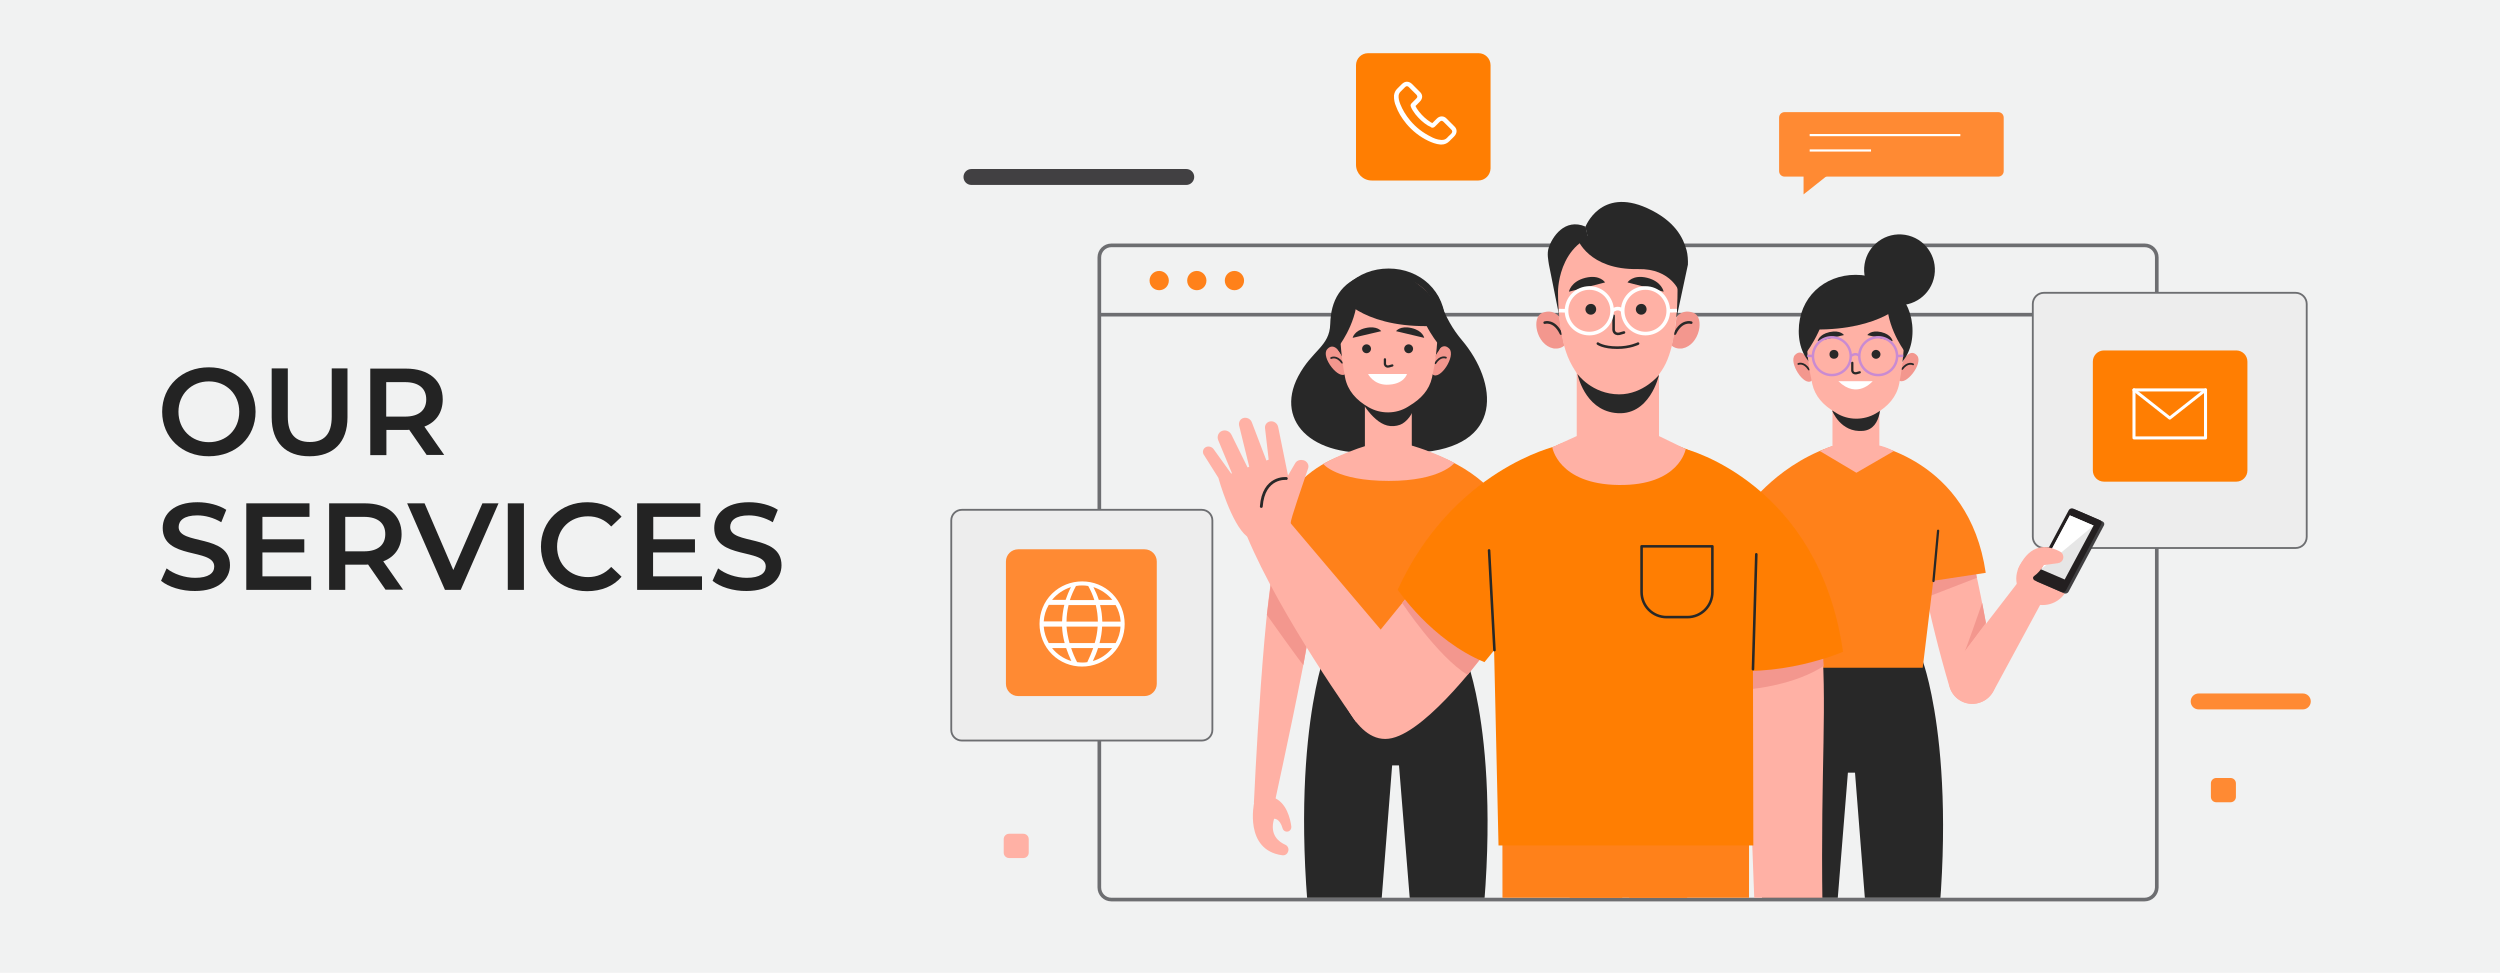 <?xml version="1.0" encoding="utf-8"?>
<!-- Generator: Adobe Illustrator 23.0.3, SVG Export Plug-In . SVG Version: 6.00 Build 0)  -->
<svg version="1.1" id="Layer_1" xmlns="http://www.w3.org/2000/svg" xmlns:xlink="http://www.w3.org/1999/xlink" x="0px" y="0px"
	 viewBox="0 0 1349 524.9" style="enable-background:new 0 0 1349 524.9;" xml:space="preserve">
<style type="text/css">
	.st0{fill:#F1F2F2;}
	.st1{fill:none;stroke:#6D6E71;stroke-width:1.968;stroke-miterlimit:10;}
	.st2{fill:#FF811A;}
	.st3{fill:#EDEDED;stroke:#6D6E71;stroke-miterlimit:10;}
	.st4{fill:#FF7E02;}
	.st5{fill:none;stroke:#FFFFFF;stroke-width:1.647;stroke-linecap:round;stroke-linejoin:round;stroke-miterlimit:10;}
	.st6{fill:#FF8A33;}
	.st7{fill:#FFFFFF;}
	.st8{fill:#414042;}
	.st9{fill:#FFB1A5;}
	.st10{fill:none;stroke:#FFFFFF;stroke-width:1.18;stroke-miterlimit:10;}
	.st11{clip-path:url(#SVGID_2_);}
	.st12{fill:#282828;}
	.st13{fill:none;stroke:#282828;stroke-width:1.233;stroke-linecap:round;stroke-linejoin:round;stroke-miterlimit:10;}
	.st14{fill:#F3978E;}
	.st15{fill:#231F20;}
	.st16{fill:#E6E6E6;}
	.st17{fill:none;stroke:#282828;stroke-width:0.993;stroke-linecap:round;stroke-linejoin:round;stroke-miterlimit:10;}
	.st18{fill:none;stroke:#282828;stroke-width:1.232;stroke-linecap:round;stroke-linejoin:round;stroke-miterlimit:10;}
	.st19{fill:none;stroke:#C98BD2;stroke-width:1.342;stroke-miterlimit:10;}
	.st20{fill:none;stroke:#282828;stroke-width:1.23;stroke-linecap:round;stroke-linejoin:round;stroke-miterlimit:10;}
	.st21{fill:none;stroke:#282828;stroke-width:1.397;stroke-linecap:round;stroke-linejoin:round;stroke-miterlimit:10;}
	.st22{fill:none;stroke:#282828;stroke-width:1.532;stroke-linecap:round;stroke-linejoin:round;stroke-miterlimit:10;}
	.st23{fill:none;stroke:#FFFFFF;stroke-width:1.951;stroke-miterlimit:10;}
	.st24{fill:#232323;}
</style>
<rect y="-0.1" class="st0" width="1349" height="525"/>
<line class="st1" x1="593.1" y1="169.8" x2="1163.7" y2="169.8"/>
<path class="st1" d="M1157.2,485.4H599.7c-3.6,0-6.5-2.9-6.5-6.5v-340c0-3.6,2.9-6.5,6.5-6.5h557.6c3.6,0,6.5,2.9,6.5,6.5v340
	C1163.7,482.5,1160.8,485.4,1157.2,485.4z"/>
<g>
	<path class="st2" d="M630.7,151.4c0,2.9-2.3,5.2-5.2,5.2c-2.9,0-5.2-2.3-5.2-5.2s2.3-5.2,5.2-5.2
		C628.4,146.2,630.7,148.6,630.7,151.4z"/>
	<path class="st2" d="M651,151.4c0,2.9-2.3,5.2-5.2,5.2c-2.9,0-5.2-2.3-5.2-5.2s2.3-5.2,5.2-5.2C648.7,146.2,651,148.6,651,151.4z"
		/>
	<path class="st2" d="M671.3,151.4c0,2.9-2.3,5.2-5.2,5.2c-2.9,0-5.2-2.3-5.2-5.2s2.3-5.2,5.2-5.2
		C669,146.2,671.3,148.6,671.3,151.4z"/>
</g>
<path class="st3" d="M1238.7,295.7h-135.8c-3.3,0-6-2.7-6-6V164c0-3.3,2.7-6,6-6h135.8c3.3,0,6,2.7,6,6v125.7
	C1244.7,293.1,1242,295.7,1238.7,295.7z"/>
<g>
	<g>
		<g>
			<g>
				<path class="st4" d="M1135.3,259.9h71.4c3.3,0,6-2.7,6-6v-58.8c0-3.3-2.7-6-6-6h-71.4c-3.3,0-6,2.7-6,6v58.8
					C1129.3,257.2,1132,259.9,1135.3,259.9z"/>
			</g>
		</g>
	</g>
	<g>
		<polygon class="st5" points="1190.1,236.3 1157.4,236.3 1151.5,236.3 1151.5,210.4 1190.1,210.4 1190.1,216.9 		"/>
		<polyline class="st5" points="1151.5,210.4 1170.8,225.6 1190.1,210.4 		"/>
	</g>
</g>
<path class="st3" d="M648.5,399.6H519c-3.2,0-5.7-2.6-5.7-5.7V280.8c0-3.2,2.6-5.7,5.7-5.7h129.5c3.2,0,5.7,2.6,5.7,5.7v113.1
	C654.2,397,651.7,399.6,648.5,399.6z"/>
<g>
	<path class="st6" d="M617.6,375.6h-68.2c-3.7,0-6.6-3-6.6-6.6v-66c0-3.7,3-6.6,6.6-6.6h68.2c3.7,0,6.6,3,6.6,6.6v66
		C624.2,372.6,621.2,375.6,617.6,375.6z"/>
	<g>
		<path class="st7" d="M567.6,320.4c-8.9,8.9-8.9,23.6,0,32.6c8.9,8.9,23.6,8.9,32.6,0c8.9-8.9,8.9-23.6,0-32.6
			C591.3,311.5,576.6,311.5,567.6,320.4z M600.2,323.7h-7.3c-0.7-2.3-1.7-4.6-2.9-6.9C594,318.1,597.6,320.5,600.2,323.7z
			 M575.5,335.4c0-3,0.4-6,1.1-8.9h14.7c0.7,3,1.1,6,1.1,8.9H575.5z M592.3,338.1c-0.2,3-0.7,6-1.6,8.9h-13.6c-0.8-3-1.4-6-1.6-8.9
			H592.3z M583.9,315.9c1.1,0,2.2,0.1,3.3,0.3c1.4,2.5,2.5,5,3.3,7.6h-13.2c0.8-2.5,1.9-5,3.3-7.6
			C581.7,316,582.8,315.9,583.9,315.9z M577.9,316.8c-1.2,2.3-2.1,4.6-2.9,6.9h-7.3C570.3,320.5,573.8,318.1,577.9,316.8z
			 M565.9,326.4h8.4c-0.7,3-1.1,6-1.2,8.9h-9.9C563.4,332.1,564.3,329.1,565.9,326.4z M565.9,347c-1.5-2.7-2.5-5.7-2.7-8.9h9.9
			c0.1,3,0.6,6,1.4,8.9H565.9z M567.7,349.7h7.6c0.8,2.3,1.7,4.7,2.8,7C574,355.5,570.3,353,567.7,349.7z M583.9,357.5
			c-0.9,0-1.8-0.1-2.7-0.2c-1.3-2.5-2.4-5.1-3.2-7.6h11.9c-0.9,2.5-2,5.1-3.2,7.6C585.8,357.5,584.9,357.5,583.9,357.5z
			 M589.7,356.7c1.1-2.3,2.1-4.7,2.8-7h7.6C597.5,353,593.9,355.5,589.7,356.7z M602,347h-8.7c0.8-3,1.3-6,1.4-8.9h9.9
			C604.5,341.3,603.5,344.3,602,347z M604.7,335.4h-9.9c-0.1-3-0.4-6-1.2-8.9h8.4C603.5,329.1,604.5,332.1,604.7,335.4z"/>
	</g>
</g>
<g>
	<path class="st8" d="M640.1,99.8H524.2c-2.4,0-4.3-1.9-4.3-4.3l0,0c0-2.4,1.9-4.3,4.3-4.3h115.9c2.4,0,4.3,1.9,4.3,4.3l0,0
		C644.4,97.8,642.5,99.8,640.1,99.8z"/>
	<path class="st6" d="M1242.6,382.8h-56.2c-2.4,0-4.3-1.9-4.3-4.3l0,0c0-2.4,1.9-4.3,4.3-4.3h56.2c2.4,0,4.3,1.9,4.3,4.3l0,0
		C1246.9,380.8,1245,382.8,1242.6,382.8z"/>
	<path class="st6" d="M1203.6,432.9h-7.7c-1.6,0-2.9-1.3-2.9-2.9v-7.3c0-1.6,1.3-2.9,2.9-2.9h7.7c1.6,0,2.9,1.3,2.9,2.9v7.3
		C1206.5,431.6,1205.2,432.9,1203.6,432.9z"/>
	<path class="st9" d="M552.2,463h-7.7c-1.6,0-2.9-1.3-2.9-2.9v-7.3c0-1.6,1.3-2.9,2.9-2.9h7.7c1.6,0,2.9,1.3,2.9,2.9v7.3
		C555.1,461.7,553.8,463,552.2,463z"/>
	<g>
		<g>
			<path class="st6" d="M1078.2,95.3H963c-1.7,0-3-1.3-3-3V63.5c0-1.7,1.3-3,3-3h115.2c1.7,0,3,1.3,3,3v28.8
				C1081.2,94,1079.9,95.3,1078.2,95.3z"/>
			<g>
				<line class="st10" x1="976.5" y1="72.9" x2="1057.8" y2="72.9"/>
				<line class="st10" x1="976.5" y1="81.2" x2="1009.6" y2="81.2"/>
			</g>
		</g>
		<polygon class="st6" points="973.2,91.4 973.2,104.9 990.2,91.4 		"/>
	</g>
	<g>
		<g>
			<g>
				<g>
					<g>
						<g>
							<path class="st4" d="M797.7,97.4h-57.5c-4.7,0-8.5-3.8-8.5-8.5V35.2c0-3.6,2.9-6.5,6.5-6.5h59.6c3.6,0,6.5,2.9,6.5,6.5v55.7
								C804.2,94.5,801.3,97.4,797.7,97.4z"/>
						</g>
					</g>
				</g>
			</g>
		</g>
		<g>
			<path class="st7" d="M784.8,68.2l-4.1-4.1c-0.7-0.8-1.7-1.3-2.7-1.3c-1,0-1.9,0.4-2.7,1.2l-2.4,2.4c-0.1-0.1-0.3-0.1-0.4-0.2
				c-0.3-0.1-0.5-0.2-0.7-0.4c-2.2-1.4-4.2-3.2-6.1-5.6c-0.9-1.1-1.5-2.1-1.9-3c0.6-0.5,1.1-1.1,1.6-1.6c0.2-0.2,0.4-0.4,0.7-0.7
				c0.8-0.8,1.3-1.8,1.3-2.7c0-1-0.4-1.9-1.3-2.7l-2.1-2.1c-0.2-0.2-0.4-0.4-0.7-0.7c-0.4-0.4-1-1-1.4-1.4c-0.7-0.7-1.7-1.2-2.7-1.2
				c-1,0-1.8,0.4-2.7,1.2l-2.6,2.6c-1,1-1.5,2.2-1.7,3.6c-0.1,2.2,0.4,4.3,1,5.6c1.2,3.4,3,6.4,5.7,9.7c3.3,3.9,7.2,7,11.8,9.2
				c1.7,0.8,4.1,1.8,6.6,2c0.1,0,0.3,0,0.5,0c1.8,0,3.2-0.7,4.4-1.9c0,0,0,0,0.1-0.1c0.4-0.4,0.8-0.9,1.3-1.3c0.3-0.3,0.7-0.7,1-1
				C786.4,71.9,786.4,69.7,784.8,68.2z M783.2,72c-0.3,0.3-0.6,0.6-0.9,0.9c-0.5,0.4-1,1-1.5,1.5c-0.7,0.7-1.5,1.1-2.7,1.1
				c-0.1,0-0.2,0-0.4,0c-2.2-0.1-4.3-1-5.7-1.8c-4.2-2.1-7.9-4.9-11-8.6c-2.5-3-4.2-5.9-5.4-8.9c-0.7-1.8-1-3.2-0.9-4.6
				c0.1-0.8,0.4-1.5,1-2.1l2.5-2.5c0.2-0.2,0.6-0.5,1-0.5c0.4,0,0.7,0.2,1,0.5c0.4,0.4,0.9,0.9,1.3,1.3c0.2,0.2,0.4,0.5,0.7,0.7
				l2.1,2.1c0.2,0.2,0.5,0.7,0.5,1c0,0.4-0.3,0.8-0.5,1c-0.2,0.2-0.4,0.4-0.7,0.7c-0.7,0.7-1.3,1.3-1.8,1.8c0,0,0,0-0.1,0.1
				c-0.7,0.7-0.6,1.4-0.4,1.8v0.1c0.5,1.3,1.3,2.5,2.4,4c2.1,2.6,4.3,4.6,6.7,6.1c0.3,0.2,0.7,0.4,1,0.5c0.3,0.1,0.5,0.2,0.7,0.4
				l0.1,0.1c0.7,0.4,1.5,0.2,2.1-0.4l2.6-2.6c0.2-0.2,0.6-0.5,1-0.5c0.4,0,0.7,0.3,1,0.5l4.1,4.1C783.8,70.5,783.8,71.2,783.2,72z"
				/>
		</g>
	</g>
</g>
<g>
	<defs>
		<rect id="SVGID_1_" x="645.7" y="104.3" width="524.8" height="380.1"/>
	</defs>
	<clipPath id="SVGID_2_">
		<use xlink:href="#SVGID_1_"  style="overflow:visible;"/>
	</clipPath>
	<g class="st11">
		<g>
			<g>
				<path class="st12" d="M1037.6,357l-41.7-5.6l0.3,4.1l-35.7,4.7c0,0-23,57.7-2.7,184.5h29l10.4-128.6h3.7l10.1,128.6h29
					C1060.4,418,1037.6,357,1037.6,357z"/>
				<line class="st13" x1="984" y1="416.3" x2="1014.3" y2="416.3"/>
			</g>
			<g>
				<g>
					<g>
						<g>
							<path class="st9" d="M1062,296.2c-3.6-5.7-23.6-5.5-24.7-5.6c-5.4-0.6,3.5,42.5,14.7,80.2c2.2,7.2,10.1,11,17.1,8
								c0.1,0,0.2-0.1,0.2-0.1c5.5-2.3,8.6-8.2,7.5-14C1071.5,336.3,1066.1,302.8,1062,296.2z"/>
						</g>
						<polygon class="st14" points="1066.7,311.8 1041.1,321.7 1038.7,309.6 1065.2,303 						"/>
						<path class="st14" d="M1071.6,336.1c0,0-12.1,16.3-11.5,15.5c0.6-0.7,9.5-26.3,9.5-26.3L1071.6,336.1z"/>
					</g>
					<g>
						<path class="st9" d="M1088.9,314.2l-34.7,45c-4.6,5.9-3.1,14.5,3.2,18.5l0,0c6.3,4.1,14.6,1.9,18.2-4.6l28.9-53.4
							L1088.9,314.2z"/>
						<g>
							<path class="st9" d="M1097.9,325.8c-7.5-2.4-11.7-10.5-9.2-18c2.4-7.5,10.5-11.7,18-9.2c7.5,2.4,11.7,10.5,9.2,18
								C1113.5,324.1,1105.4,328.2,1097.9,325.8z"/>
							<path class="st9" d="M1112.8,303.5c0,0,3.9-4.1-3-6.9c-7-2.9-15.6-2.2-21.1,11.1L1112.8,303.5z"/>
						</g>
						<g>
							<path class="st8" d="M1120,275.1l14.6,6.3c0.8,0.4,1.1,1.3,0.7,2.1l-19.1,35.8c-0.4,0.8-1.5,1.2-2.3,0.9l-14.6-6.3
								c-0.8-0.4-1.1-1.3-0.7-2.1l19.1-35.8C1118.1,275.1,1119.2,274.7,1120,275.1z"/>
							<path class="st15" d="M1118.6,274.4l14.6,6.3c0.8,0.4,1.1,1.3,0.7,2.1l-19.1,35.8c-0.4,0.8-1.5,1.2-2.3,0.9l-14.6-6.3
								c-0.8-0.4-1.1-1.3-0.7-2.1l19.1-35.8C1116.7,274.5,1117.8,274.1,1118.6,274.4z"/>
							<polygon class="st16" points="1116.9,278.1 1129.7,283.6 1114.1,312.7 1101.3,307.2 							"/>
							<polygon class="st7" points="1129.7,283.6 1101.3,307.2 1116.9,278.1 							"/>
						</g>
						<path class="st9" d="M1105.5,295.4c0,0,3.2,0.6,6.2,2.3c1.3,0.7,1.9,2.2,1.6,3.7l0,0c-0.3,1.3-1.4,2.3-2.8,2.5l-7.6,1
							c0,0-3.9,6.8-9.1,7.6l4.7-11.9L1105.5,295.4z"/>
					</g>
				</g>
				<g>
					<g>
						<path class="st2" d="M1008.9,239.5c-0.8,0,53.6,7.5,62.6,69.6l-28.3,4.3l-5.7,46.9h-78.9l-15.7-86.6c0,0,17.5-25,49.9-34.2
							H1008.9z"/>
						<line class="st13" x1="1043.3" y1="313.5" x2="1045.8" y2="286.4"/>
					</g>
				</g>
			</g>
			<g>
				<path class="st9" d="M1014.1,240.4v-21.6h-25.3v21.8c-1.3,0.4-3.4,1.2-6.8,2.8l19.7,11.7l20.2-11.7
					C1021.9,243.4,1018.7,241.5,1014.1,240.4z"/>
				<path class="st12" d="M988.6,221.5c0,0,4.5,12.1,16.7,11c11.1-1,9.4-17.7,9.4-17.7L988.6,221.5z"/>
				<g>
					<path class="st14" d="M977.6,205.4c-4,3.6-12.8-10-9-13.9c3.8-3.8,6.7,2.2,6.7,2.2l1.7,4.1l1.3,5.5l0.3,1.4L977.6,205.4z"/>
					<g>
						<g>
							<path class="st17" d="M970.4,196.4c0,0,3-1.3,5.7,3"/>
						</g>
					</g>
				</g>
				<g>
					<path class="st14" d="M1024.4,205c3.6,3.9,13.6-8.9,10.1-13.1c-3.5-4.1-6.9,1.6-6.9,1.6l-2,3.9l-1.8,5.4l-0.4,1.4L1024.4,205z"
						/>
					<g>
						<g>
							<path class="st17" d="M1032.3,196.6c0,0-2.9-1.6-5.9,2.5"/>
						</g>
					</g>
				</g>
				<g>
					<path class="st12" d="M970.6,178.6c0,18,13.8,26.6,30.7,26.6s30.7-8.6,30.7-26.6c0-18-13.8-30.3-30.7-30.3
						S970.6,160.5,970.6,178.6z"/>
				</g>
				<path class="st9" d="M974.8,179.8c0,11.1,1.6,20.6,3.1,27.4c1.5,6.6,5.8,11.3,11.9,15l1.1,0.7c6.4,4,14.8,4,21.3,0.2l0,0
					c6.6-3.8,11.2-8.9,12.6-16c2.6-13,2.9-27.3,2.9-27.3s2.5-28-26.1-27.4C973.1,152.9,974.8,179.8,974.8,179.8z"/>
				<g>
					<path class="st18" d="M999.5,195.8v3.9c0,0.2,0,0.4,0.1,0.7c0.3,0.8,1.2,1.2,2.1,1l1.8-0.5"/>
					<path class="st12" d="M995,180.8l-14.2,3.3c0,0,0.6-3.6,6.4-4.9C993.1,177.9,995,180.8,995,180.8z"/>
					<path class="st12" d="M1007.6,180.8l13.7,3.3c0,0-0.6-3.6-6.2-4.9C1009.5,177.9,1007.6,180.8,1007.6,180.8z"/>
					<ellipse class="st12" cx="989.6" cy="191.2" rx="2.4" ry="2.4"/>
					<path class="st12" d="M1014.7,191.2c0,1.3-1.1,2.4-2.4,2.4c-1.3,0-2.4-1.1-2.4-2.4c0-1.3,1.1-2.4,2.4-2.4
						C1013.6,188.8,1014.7,189.9,1014.7,191.2z"/>
					<path class="st7" d="M992,205.7h18.5C1010.4,205.7,1002.3,215.7,992,205.7z"/>
					<g>
						
							<ellipse transform="matrix(0.707 -0.707 0.707 0.707 153.71 755.311)" class="st19" cx="988.6" cy="192.1" rx="10.2" ry="10.2"/>
						
							<ellipse transform="matrix(0.707 -0.707 0.707 0.707 161.032 772.985)" class="st19" cx="1013.6" cy="192.1" rx="10.2" ry="10.2"/>
						<path class="st19" d="M998.8,192.1c0,0,2.4-2.2,4.6,0"/>
						<line class="st19" x1="978.4" y1="192.1" x2="975.2" y2="192"/>
						<line class="st19" x1="1023.8" y1="192.1" x2="1027" y2="192"/>
					</g>
				</g>
				<path class="st12" d="M1027.4,189.1c0,0-11.4-15.4-8.8-31.1c0,0,8.5,4.3,10.7,15.3C1031.5,184.3,1027.4,189.1,1027.4,189.1z"/>
				<path class="st12" d="M974.8,190.1c0,0,13.3-17.5,10.6-33.2c0,0-9.2,5.3-11.4,16.3C971.8,184.3,974.8,190.1,974.8,190.1z"/>
				<path class="st12" d="M1026.4,164.2c0,0-14.7,16-54.8,13.3c0,0,6.1-23.5,25.6-26.1C997.2,151.4,1019.7,148.7,1026.4,164.2z"/>
				
					<ellipse transform="matrix(0.159 -0.987 0.987 0.159 718.425 1134.522)" class="st12" cx="1025.4" cy="145.4" rx="19.1" ry="19.1"/>
			</g>
		</g>
		<g>
			<path class="st12" d="M791.7,357l-35.7-4.7l0.3-4.1l-41.7,5.6c0,0-22.8,61-2.5,187.8h29l10.1-128.6h3.7l10.4,128.6h29
				C814.6,414.7,791.7,357,791.7,357z"/>
			<g>
				<path class="st12" d="M788.8,183.5c-4.8-5.7-8.7-12.3-12-21.6c-3.5-10-15.1-5.9-15.1-5.9s-9.6-12.4-24.1-8.1
					c-14.5,4.3-19.5,14.6-19.8,26.9c-0.3,12.2-9.9,14.2-17.3,28.3c-13.1,25,9,46.1,49.1,40.2l0.1-0.4c4,1.2,8.8,1.7,14.7,1.4
					C812.6,241.5,807.9,206,788.8,183.5z"/>
				<g>
					<path class="st14" d="M773,202c4,3.6,12.8-10,9-13.9c-3.8-3.8-6.7,2.2-6.7,2.2l-1.7,4.1l-1.3,5.5l-0.3,1.4L773,202z"/>
					<g>
						<g>
							<path class="st17" d="M780.2,193c0,0-3-1.3-5.7,3"/>
						</g>
					</g>
				</g>
				<g>
					<path class="st14" d="M726.2,201.6c-3.6,3.9-13.6-8.9-10.1-13.1c3.5-4.1,6.9,1.6,6.9,1.6l2,3.9l1.8,5.4l0.4,1.4L726.2,201.6z"
						/>
					<g>
						<g>
							<path class="st17" d="M718.3,193.2c0,0,2.9-1.6,5.9,2.5"/>
						</g>
					</g>
				</g>
				<g>
					<path class="st12" d="M780,175.2c0,18-13.8,26.6-30.7,26.6s-30.7-8.6-30.7-26.6s13.8-30.3,30.7-30.3S780,157.1,780,175.2z"/>
				</g>
				<rect x="736.5" y="215.4" class="st9" width="25.3" height="32.7"/>
				<path class="st12" d="M732.8,213.4c0,0,7,14,15.7,16.2c2.3,0.6,4.8,0.4,7-0.4c3.3-1.2,7.4-6,8.1-11.4l0.3-3.1
					C763.9,214.8,748.5,223.2,732.8,213.4z"/>
				<path class="st9" d="M775.8,176.4c0,11.1-1.6,20.6-3.1,27.4c-1.5,6.6-5.8,11.3-11.9,15l-1.1,0.7c-6.4,4-14.8,4-21.3,0.2v0
					c-6.6-3.8-11.2-8.9-12.6-16c-2.6-13-2.9-27.3-2.9-27.3s-2.5-28,26.1-27.4C777.5,149.5,775.8,176.4,775.8,176.4z"/>
				<g>
					<path class="st20" d="M747.3,193.9v2.3c0,0.2,0,0.4,0.1,0.6c0.3,0.8,1.2,1.2,2.1,0.9l1.8-0.5"/>
					<path class="st12" d="M753.3,178.7l15.2,3.6c0,0-0.7-3.9-6.9-5.3C755.4,175.6,753.3,178.7,753.3,178.7z"/>
					<path class="st12" d="M745.3,178.7l-15.4,3.6c0,0,0.7-3.9,7-5.3C743.2,175.6,745.3,178.7,745.3,178.7z"/>
					<path class="st12" d="M739.8,188.2c0,1.3-1.1,2.4-2.4,2.4c-1.3,0-2.4-1.1-2.4-2.4c0-1.3,1.1-2.4,2.4-2.4
						C738.7,185.8,739.8,186.9,739.8,188.2z"/>
					<path class="st12" d="M762.5,188.2c0,1.3-1.1,2.4-2.4,2.4c-1.3,0-2.4-1.1-2.4-2.4c0-1.3,1.1-2.4,2.4-2.4
						C761.4,185.8,762.5,186.9,762.5,188.2z"/>
					<path class="st7" d="M738.2,201.8h21c0,0-1.5,5.8-11,5.8C741,207.5,738.2,201.8,738.2,201.8z"/>
				</g>
				<path class="st12" d="M723.2,185.7c0,0,11.4-15.4,8.8-31.1c0,0-8.5,4.3-10.7,15.3C719.1,180.9,723.2,185.7,723.2,185.7z"/>
				<path class="st12" d="M775.8,185.2c0,0-13.3-16-10.6-31.6c0,0,9.2,5.3,11.4,16.3C778.8,180.9,775.8,185.2,775.8,185.2z"/>
				<path class="st12" d="M724.2,160.8c0,0,13.1,17.6,53.2,14.9c0,0-4.6-25.1-24-27.6C753.4,148,730.9,145.4,724.2,160.8z"/>
			</g>
			<g>
				<g>
					<g>
						<path class="st9" d="M687.6,434.4c-0.6,0.9,33.4-147.7,23.3-145.5c-0.9,0.2-18.6,1.8-21.2,7.2
							c-7.6,15.5-13.1,137.2-13.1,137.2L687.6,434.4z"/>
						<path class="st9" d="M676.7,433.3c0,0-5.5,25.4,15.2,28.2c1.4,0.2,2.7-0.6,3.1-1.9l0.1-0.2c0.5-1.4-0.2-3-1.6-3.6
							c-3.4-1.5-8.6-5.3-6-14c0,0,3-0.4,4.6,5.2c0.4,1.4,2,2.2,3.4,1.5l0,0c0.9-0.5,1.4-1.4,1.3-2.5c-0.5-3.9-2.5-13.3-10-15.8
							L676.7,433.3z"/>
					</g>
					<path class="st14" d="M683.6,331.8c0,0,19.6,27.6,19.7,27c0.1-0.5,6.8-38.7,6.8-38.7l-23.7-10.3L683.6,331.8z"/>
				</g>
				<g>
					<path class="st2" d="M738,242.8c0.8,0-48.4,0.9-57.3,63l28.3,4.3l5.7,46.9h78.9l15.7-86.6c0,0-11.1-18.8-43.6-28L738,242.8z"/>
					<path class="st9" d="M714,250.3c0,0,7,9.2,35.4,9.2c28.2,0,35.4-9.7,35.4-9.7s-16.6-9.3-35.9-12.3
						C748.9,237.5,731.6,240.6,714,250.3z"/>
				</g>
			</g>
		</g>
		<g>
			<g>
				<g>
					<polygon class="st2" points="810.7,447.1 810.8,570.9 872.1,570.9 876.8,447.1 					"/>
					<polygon class="st2" points="943.8,447.1 943.7,570.9 882.4,570.9 877.7,447.1 					"/>
					<rect x="847" y="447.1" class="st2" width="63.4" height="43"/>
				</g>
				<line class="st21" x1="855.8" y1="490.1" x2="899.5" y2="490.1"/>
			</g>
			<g>
				<g>
					<g>
						<path class="st9" d="M982.5,339c3.8,42-0.2,72.6,0.9,149.8l-36.6,1.5l-5.4-144.6L982.5,339z"/>
						<path class="st14" d="M945.9,371.7c0,0,22.6-2.1,38.1-12.3l-0.4-9l-37.7,5.1L945.9,371.7z"/>
					</g>
					<path class="st4" d="M909.5,242.3c0,0,71.9,18.1,85,109.4c0,0-35.2,15.3-70.5,8.7l7.9-30.5L909.5,242.3z"/>
				</g>
				<g>
					<g>
						<path class="st9" d="M694.7,280.3l53.6,63.3l-16.4,46.2c0,0-40.7-56.6-59-100.4L694.7,280.3z"/>
						<g>
							<g>
								<g>
									<path class="st9" d="M696.4,282.6c0,0-18.8,10.6-23.6,6.8c-8.4-6.7-15.3-31.3-15.3-31.3s35.2-13.3,34.8-12.7
										C692.1,245.8,696.4,282.6,696.4,282.6z"/>
									<path class="st9" d="M696.4,282.6c-0.3-1.9,7-22.3,9.5-30c0.6-1.8-0.7-3.9-2.7-4.3l0,0c-1.3-0.3-3.4-0.1-4.4,1.8l-8.8,15.1
										L696.4,282.6z"/>
									<path class="st9" d="M695.8,260.5l-6.1-30.1c-0.4-2-2.4-3.4-4.4-3l0,0c-1.7,0.3-2.9,1.9-2.7,3.6l2.6,22.4L695.8,260.5z"/>
									<path class="st9" d="M683.7,249.4l-8.2-21.5c-0.7-1.9-2.8-2.9-4.7-2.3l0,0c-1.6,0.5-2.5,2.2-2.2,3.9l6.1,24.9L683.7,249.4z
										"/>
									<path class="st9" d="M674.9,255.7l-10.4-21.1c-1-2-3.3-2.9-5.3-2l0,0c-1.8,0.8-2.6,2.9-1.9,4.8l8.3,20L674.9,255.7z"/>
									<path class="st9" d="M657.6,258.1l-8.2-13c-0.7-1.5-0.1-3.2,1.4-3.9l0,0c1.4-0.6,3.2-0.1,4.1,1.2l10.7,14.9L657.6,258.1z"
										/>
								</g>
							</g>
							<path class="st22" d="M694.1,258.2c0,0-12.3-1.3-13.5,15.1"/>
						</g>
					</g>
					<g>
						<g>
							<path class="st9" d="M721,368.1c0,0,10.1,34.9,30.1,30.2c20.1-4.6,51.4-47.5,51.4-47.5l-7-73.2L739.1,347L721,368.1z"/>
							<path class="st14" d="M756.6,325.4c0,0,19,28.7,35.3,38.8l10.6-13.4l-41-31.7L756.6,325.4z"/>
						</g>
						<path class="st4" d="M839.8,240.7c0,0-55.9,12.6-85.6,77.5c0,0,18,27.1,46.8,39.1l19.3-23.6L839.8,240.7z"/>
					</g>
				</g>
				<g>
					<path class="st4" d="M839.8,240.5c-21.8,11.2-35.5,26-35.5,26l4.3,189.7h137.5l-0.4-188.8c0,0-17.3-17-36.1-25.2
						C893.6,235.3,855.4,232.6,839.8,240.5z"/>
					<path class="st21" d="M910.5,333h-11.2c-7.5,0-13.5-6-13.5-13.5v-24.7H924v24.7C924,327,918,333,910.5,333z"/>
					<line class="st21" x1="945.9" y1="361.1" x2="947.7" y2="299.1"/>
					<line class="st21" x1="806.4" y1="350.8" x2="803.5" y2="297"/>
				</g>
			</g>
			<g>
				<path class="st12" d="M841.5,171.2l-5.7-28.4c-0.3-2.3-1.2-5.9-0.1-9.2c1.8-5.5,8.5-16.2,19.9-11.3l2.5,11.2
					c0,0-11.8,2.4-16.6,17.9L841.5,171.2z"/>
				<path class="st12" d="M854.7,128.2c-0.2,3.7-3.5,20-15.1,26C839.6,154.2,829.5,132.5,854.7,128.2z"/>
				<path class="st9" d="M895.2,235.3L895.2,235.3v-48.1h-44.4v48.1l-13.2,6c0,0,3.1,20,35.9,20.4c32.8,0.4,36.1-19.4,36.1-19.4
					L895.2,235.3z"/>
				<path class="st12" d="M855.5,122.4c0,0,8.1-21.5,33.3-10.1c15.2,6.9,19.5,16.2,21.3,22.8c0.6,2.2,0.8,5.6,0.7,7.7l-6.1,28.5
					l-23.7-39.5l-23,1.8L855.5,122.4z"/>
				<g>
					<path class="st14" d="M904.6,171.2c0,0,3-4.8,9.2-2.4c6.2,2.3,3.4,17.3-5.9,19.2c0,0-3.3,0.7-5.9-1.5
						C902,186.5,904.3,175.4,904.6,171.2z"/>
					<g>
						<g>
							<path class="st21" d="M912.6,174.1c0,0-5.2-1.7-8.8,5.9"/>
						</g>
					</g>
				</g>
				<g>
					<path class="st14" d="M841.5,171.2c0,0-3-4.8-9.2-2.4c-6.2,2.3-3.4,17.3,5.9,19.2c0,0,3.3,0.7,5.9-1.5
						C844.1,186.5,841.8,175.4,841.5,171.2z"/>
					<g>
						<g>
							<path class="st21" d="M833.5,174.1c0,0,5.2-1.7,8.8,5.9"/>
						</g>
					</g>
				</g>
				<path class="st9" d="M905.2,157c0,9-0.9,27.9-6.4,39.2c-5.2,10.5-13.8,16.2-25.2,16.5c-11.3,0.3-19.7-4-26.5-17.7
					c-6.8-13.7-6.4-37.8-6.4-37.8s0-32.3,31.9-32.3C906.2,124.9,905.2,157,905.2,157z"/>
				<path class="st12" d="M851.2,201.8c0,0,3.7,18.9,20.1,21c18.9,2.5,23.9-20.5,23.9-20.5s-8.3,10.5-21.5,10.5
					C858.9,212.7,851.2,201.8,851.2,201.8z"/>
				<g>
					<path class="st21" d="M870.7,170.4v7.5c0,0.3,0.1,0.6,0.2,0.9c0.4,1.1,1.7,1.6,2.9,1.3l2.5-0.7"/>
					<path class="st12" d="M861.3,166.9c0,1.6-1.3,2.9-2.9,2.9c-1.6,0-2.9-1.3-2.9-2.9c0-1.6,1.3-2.9,2.9-2.9
						C860,163.9,861.3,165.2,861.3,166.9z"/>
					<path class="st12" d="M888.5,166.9c0,1.6-1.3,2.9-2.9,2.9c-1.6,0-2.9-1.3-2.9-2.9c0-1.6,1.3-2.9,2.9-2.9
						C887.2,163.9,888.5,165.2,888.5,166.9z"/>
					<path class="st12" d="M878.2,152.4l19.5,5c0,0-0.9-5.5-8.9-7.5C880.9,148,878.2,152.4,878.2,152.4z"/>
					<path class="st12" d="M866.1,152.4l-19.5,5c0,0,0.9-5.5,8.9-7.5C863.4,148,866.1,152.4,866.1,152.4z"/>
					<path class="st21" d="M862.2,185.4c0,0,2.9,2.2,10.5,2.2c6.9,0,11.2-2.2,11.2-2.2"/>
					<g>
						<circle class="st23" cx="857.6" cy="167.7" r="12.3"/>
						<circle class="st23" cx="887.9" cy="167.7" r="12.3"/>
						<path class="st23" d="M870,167.7c0,0,2.9-2.7,5.6,0"/>
						<line class="st23" x1="845.3" y1="167.7" x2="841.1" y2="167.6"/>
						<line class="st23" x1="900.3" y1="167.7" x2="904.9" y2="167.6"/>
					</g>
				</g>
				<path class="st12" d="M851.2,128.9c0,0,5.9,16.8,32.7,16.3c18.2-0.4,22.5,12.8,22.5,12.8s-3.2-29.4-4-29.1
					c-0.8,0.3-27.7-7.2-27.7-7.2L851.2,128.9z"/>
			</g>
		</g>
	</g>
</g>
<g>
	<path class="st24" d="M87.5,222.2c0-13.8,10.7-24,25.2-24c14.5,0,25.2,10.1,25.2,24c0,13.9-10.7,24-25.2,24
		C98.2,246.3,87.5,236,87.5,222.2z M129.1,222.2c0-9.5-7-16.4-16.4-16.4c-9.4,0-16.4,6.9-16.4,16.4s7,16.4,16.4,16.4
		C122.1,238.6,129.1,231.8,129.1,222.2z"/>
	<path class="st24" d="M146.6,225.2v-26.4h8.7v26c0,9.6,4.3,13.7,11.9,13.7s11.8-4.1,11.8-13.7v-26h8.5v26.4c0,13.6-7.7,21-20.4,21
		C154.3,246.3,146.6,238.8,146.6,225.2z"/>
	<path class="st24" d="M230.3,245.6l-9.5-13.7c-0.6,0.1-1.2,0.1-1.8,0.1h-10.5v13.6h-8.7v-46.7h19.2c12.3,0,19.9,6.3,19.9,16.6
		c0,7.1-3.6,12.3-9.9,14.7l10.7,15.3H230.3z M218.5,206.2h-10.1v18.6h10.1c7.6,0,11.5-3.5,11.5-9.3S226.1,206.2,218.5,206.2z"/>
	<path class="st24" d="M86.9,313.4l3-6.7c3.7,3,9.7,5.1,15.4,5.1c7.3,0,10.3-2.6,10.3-6.1c0-10.1-27.8-3.5-27.8-20.8
		c0-7.5,6-13.9,18.8-13.9c5.6,0,11.5,1.5,15.5,4.1l-2.7,6.7c-4.2-2.5-8.8-3.7-12.9-3.7c-7.2,0-10.1,2.8-10.1,6.3
		c0,9.9,27.7,3.5,27.7,20.6c0,7.5-6.1,13.9-18.9,13.9C98.1,319,90.8,316.7,86.9,313.4z"/>
	<path class="st24" d="M167.9,311v7.3h-35v-46.7h34.1v7.3h-25.4V291h22.6v7.1h-22.6V311H167.9z"/>
	<path class="st24" d="M208.1,318.3l-9.5-13.7c-0.6,0.1-1.2,0.1-1.8,0.1h-10.5v13.6h-8.7v-46.7h19.2c12.3,0,19.9,6.3,19.9,16.6
		c0,7.1-3.6,12.3-9.9,14.7l10.7,15.3H208.1z M196.4,278.9h-10.1v18.6h10.1c7.6,0,11.5-3.5,11.5-9.3S204,278.9,196.4,278.9z"/>
	<path class="st24" d="M269,271.6l-20.4,46.7h-8.5l-20.4-46.7h9.4l15.5,36l15.7-36H269z"/>
	<path class="st24" d="M274,271.6h8.7v46.7H274V271.6z"/>
	<path class="st24" d="M291.9,295c0-13.9,10.7-24,25-24c7.6,0,14.1,2.7,18.5,7.8l-5.6,5.3c-3.4-3.7-7.6-5.5-12.5-5.5
		c-9.7,0-16.7,6.8-16.7,16.4s7,16.4,16.7,16.4c4.9,0,9.1-1.8,12.5-5.5l5.6,5.3c-4.3,5.1-10.9,7.8-18.6,7.8
		C302.6,319,291.9,308.9,291.9,295z"/>
	<path class="st24" d="M378.8,311v7.3h-35v-46.7h34.1v7.3h-25.4V291H375v7.1h-22.6V311H378.8z"/>
	<path class="st24" d="M384.5,313.4l3-6.7c3.7,3,9.7,5.1,15.4,5.1c7.3,0,10.3-2.6,10.3-6.1c0-10.1-27.8-3.5-27.8-20.8
		c0-7.5,6-13.9,18.8-13.9c5.6,0,11.5,1.5,15.5,4.1l-2.7,6.7c-4.2-2.5-8.8-3.7-12.9-3.7c-7.2,0-10.1,2.8-10.1,6.3
		c0,9.9,27.7,3.5,27.7,20.6c0,7.5-6.1,13.9-18.9,13.9C395.7,319,388.4,316.7,384.5,313.4z"/>
</g>
</svg>
